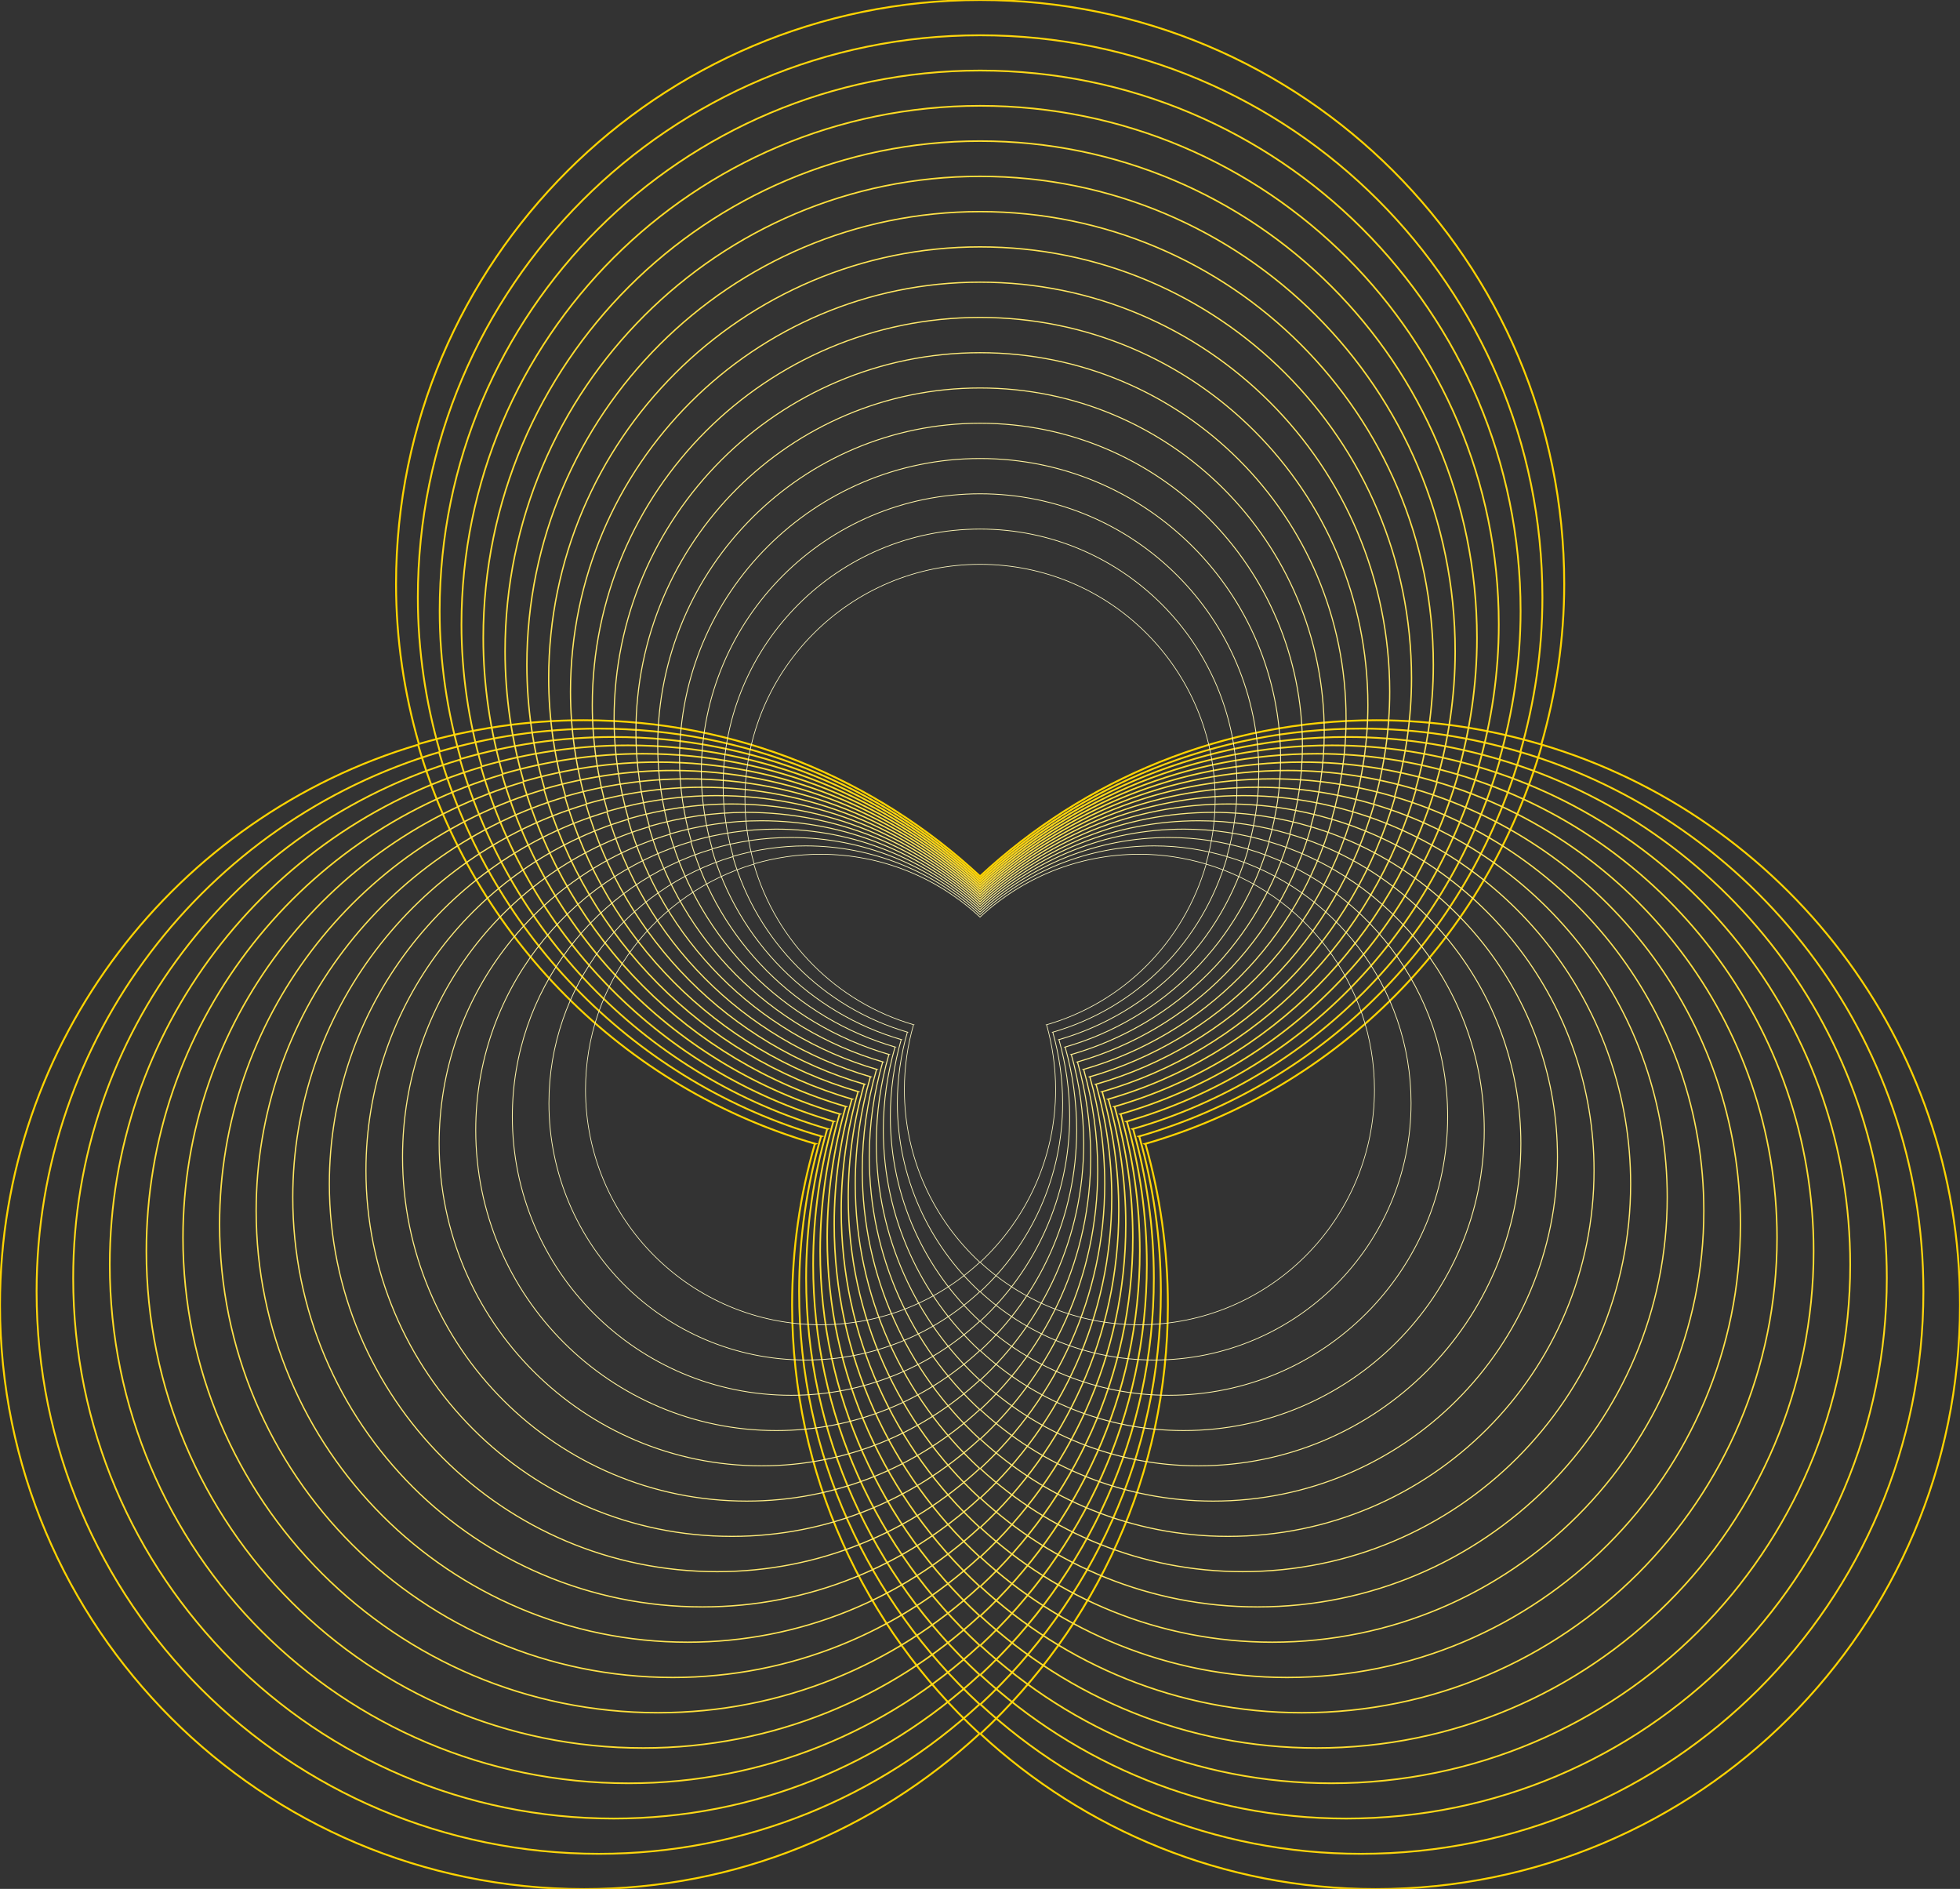 <?xml version="1.0" encoding="utf-8"?>
<!-- Generator: Adobe Illustrator 17.0.0, SVG Export Plug-In . SVG Version: 6.00 Build 0)  -->
<!DOCTYPE svg PUBLIC "-//W3C//DTD SVG 1.1//EN" "http://www.w3.org/Graphics/SVG/1.1/DTD/svg11.dtd">
<svg version="1.1" id="login_content" xmlns="http://www.w3.org/2000/svg" xmlns:xlink="http://www.w3.org/1999/xlink" x="0px"
	 y="0px" width="591.067px" height="569.522px" viewBox="0 0 591.067 569.522" enable-background="new 0 0 591.067 569.522"
	 xml:space="preserve">
<rect x="0" y="0" width="591.067" height="569.522" fill="#333333" stroke="none"/>
<g id="logo_bg">
	<g id="logo_bg_2_">
		<g>
			<g id="big_logo_bg_3_">
				<path fill="none" stroke="#FFD400" stroke-width="0.567" d="M464.806,224.477c4.4-15.398,6.908-31.574,6.908-48.398
					C471.714,78.83,392.973,0,295.575,0c-97.018,0-176.139,78.83-176.139,176.079c0,16.736,2.479,32.888,6.881,48.221
					c15.83-4.576,32.417-7.143,49.677-7.143c46.177,0,88.098,17.813,119.554,47.054c31.426-29.241,73.435-47.054,119.551-47.054
					c17.466,0,34.109,2.68,49.909,7.379c-16.675,57.955-61.453,103.605-119.728,120.369l0.176,0.086
					c4.341,15.361,6.733,31.689,6.733,48.478c0,51.047-21.837,97.051-56.528,129.296c31.371,28.977,73.175,46.813,119.206,46.813
					c97.397,0,176.199-78.852,176.199-176.109C591.067,313.68,537.803,246.075,464.806,224.477z"/>
				<path fill="none" stroke="#FFD400" stroke-width="0.567" d="M238.873,393.469c0-16.789,2.391-33.117,6.852-48.537l0.146-0.059
					c-57.956-16.85-103.084-62.414-119.788-120.338C53.203,246.193,0,313.738,0,393.469c0,97.258,78.886,176.109,176.166,176.109
					c46.063,0,87.866-17.837,119.232-46.845C260.65,490.52,238.873,444.516,238.873,393.469z"/>
			</g>
			<g>
				<path fill="none" stroke="#FFD60C" stroke-width="0.544" d="M458.485,226.729c4.235-14.822,6.65-30.395,6.65-46.59
					c0-93.618-75.801-169.504-169.562-169.504c-93.395,0-169.562,75.887-169.562,169.504c0,16.111,2.386,31.659,6.624,46.42
					c15.239-4.405,31.207-6.877,47.822-6.877c44.452,0,84.808,17.147,115.09,45.297c30.253-28.149,70.693-45.297,115.087-45.297
					c16.814,0,32.836,2.58,48.046,7.103c-16.052,55.791-59.158,99.737-115.257,115.875l0.169,0.083
					c4.179,14.788,6.482,30.506,6.482,46.668c0,49.141-21.021,93.426-54.417,124.467c30.199,27.895,70.443,45.065,114.754,45.065
					c93.76,0,169.619-75.907,169.619-169.533C580.031,312.601,528.756,247.521,458.485,226.729z"/>
				<path fill="none" stroke="#FFD60C" stroke-width="0.544" d="M240.989,389.411c0-16.163,2.301-31.881,6.596-46.725l0.141-0.056
					c-55.792-16.22-99.235-60.083-115.315-115.844c-70.159,20.85-121.375,85.872-121.375,162.626
					c0,93.626,75.94,169.533,169.588,169.533c44.343,0,84.585-17.171,114.779-45.095
					C261.953,482.837,240.989,438.551,240.989,389.411z"/>
			</g>
			<g>
				<path fill="none" stroke="#FFD918" stroke-width="0.522" d="M452.164,228.981c4.071-14.247,6.392-29.216,6.392-44.783
					c0-89.986-72.86-162.929-162.985-162.929c-89.772,0-162.984,72.943-162.984,162.929c0,15.486,2.294,30.431,6.367,44.62
					c14.648-4.234,29.996-6.61,45.967-6.61c42.728,0,81.518,16.482,110.625,43.54c29.079-27.057,67.95-43.54,110.623-43.54
					c16.161,0,31.562,2.48,46.182,6.827c-15.43,53.627-56.863,95.868-110.786,111.38l0.163,0.079
					c4.017,14.214,6.23,29.322,6.23,44.858c0,47.234-20.206,89.802-52.306,119.639c29.028,26.813,67.71,43.317,110.303,43.317
					c90.123,0,163.04-72.963,163.04-162.956C568.995,311.522,519.709,248.967,452.164,228.981z"/>
				<path fill="none" stroke="#FFD918" stroke-width="0.522" d="M243.105,385.353c0-15.536,2.212-30.644,6.34-44.913l0.135-0.054
					c-53.628-15.591-95.385-57.752-110.842-111.351C71.301,249.076,22.072,311.576,22.072,385.353
					c0,89.994,72.995,162.956,163.01,162.956c42.623,0,81.304-16.505,110.327-43.346
					C263.255,475.155,243.105,432.587,243.105,385.353z"/>
			</g>
			<g>
				<path fill="none" stroke="#FFDB24" stroke-width="0.499" d="M445.843,231.233c3.907-13.672,6.134-28.038,6.134-42.975
					c0-86.355-69.92-156.354-156.407-156.354c-86.149,0-156.407,69.999-156.407,156.354c0,14.861,2.201,29.203,6.11,42.819
					c14.057-4.063,28.786-6.344,44.112-6.344c41.004,0,78.229,15.817,106.161,41.783c27.906-25.966,65.208-41.783,106.158-41.783
					c15.509,0,30.289,2.38,44.318,6.552c-14.807,51.463-54.569,92-106.315,106.886l0.156,0.076
					c3.854,13.64,5.979,28.139,5.979,43.048c0,45.328-19.39,86.178-50.195,114.811c27.856,25.731,64.978,41.569,105.851,41.569
					c86.486,0,156.46-70.018,156.46-156.38C557.959,310.444,510.662,250.413,445.843,231.233z"/>
				<path fill="none" stroke="#FFDB24" stroke-width="0.499" d="M245.221,381.295c0-14.909,2.123-29.408,6.084-43.1l0.13-0.052
					c-51.464-14.962-91.536-55.422-106.369-106.857c-64.716,19.233-111.958,79.21-111.958,150.01
					c0,86.361,70.049,156.38,156.431,156.38c40.902,0,78.023-15.838,105.875-41.596
					C264.558,467.472,245.221,426.623,245.221,381.295z"/>
			</g>
			<g>
				<path fill="none" stroke="#FFDE31" stroke-width="0.476" d="M439.522,233.485c3.742-13.097,5.876-26.859,5.876-41.168
					c0-82.723-66.979-149.779-149.83-149.779c-82.527,0-149.83,67.056-149.83,149.779c0,14.236,2.109,27.975,5.853,41.018
					c13.466-3.893,27.575-6.077,42.257-6.077c39.279,0,74.939,15.152,101.696,40.026c26.732-24.874,62.466-40.026,101.694-40.026
					c14.857,0,29.015,2.28,42.455,6.276c-14.184,49.299-52.274,88.131-101.844,102.391l0.15,0.073
					c3.692,13.067,5.727,26.955,5.727,41.238c0,43.422-18.575,82.553-48.084,109.982c26.685,24.649,62.245,39.821,101.4,39.821
					c82.849,0,149.88-67.074,149.88-149.803C546.923,309.365,501.615,251.859,439.522,233.485z"/>
				<path fill="none" stroke="#FFDE31" stroke-width="0.476" d="M247.337,377.237c0-14.283,2.034-28.171,5.828-41.288l0.124-0.05
					c-49.299-14.333-87.686-53.091-101.896-102.364c-61.994,18.425-107.25,75.879-107.25,143.702
					c0,82.729,67.103,149.803,149.853,149.803c39.182,0,74.741-15.172,101.422-39.847
					C265.86,459.79,247.337,420.659,247.337,377.237z"/>
			</g>
			<g>
				<path fill="none" stroke="#FFE03D" stroke-width="0.454" d="M433.201,235.738c3.578-12.522,5.618-25.68,5.618-39.361
					c0-79.092-64.039-143.204-143.252-143.204c-78.904,0-143.252,64.112-143.252,143.204c0,13.611,2.016,26.746,5.596,39.218
					c12.875-3.722,26.365-5.81,40.402-5.81c37.555,0,71.649,14.487,97.232,38.269c25.559-23.782,59.723-38.269,97.229-38.269
					c14.205,0,27.742,2.18,40.591,6c-13.562,47.135-49.979,84.263-97.373,97.897l0.143,0.07c3.53,12.493,5.476,25.772,5.476,39.428
					c0,41.516-17.759,78.929-45.973,105.154c25.513,23.567,59.512,38.073,96.948,38.073c79.212,0,143.3-64.129,143.3-143.226
					C535.887,308.286,492.569,253.305,433.201,235.738z"/>
				<path fill="none" stroke="#FFE03D" stroke-width="0.454" d="M249.452,373.179c0-13.656,1.944-26.935,5.572-39.476l0.119-0.048
					c-47.135-13.704-83.837-50.76-97.422-97.87C98.448,253.401,55.179,308.333,55.179,373.179
					c0,79.097,64.157,143.226,143.275,143.226c37.462,0,71.46-14.506,96.97-38.098C267.163,452.107,249.452,414.694,249.452,373.179
					z"/>
			</g>
			<g>
				<path fill="none" stroke="#FFE249" stroke-width="0.431" d="M426.88,237.99c3.414-11.947,5.36-24.501,5.36-37.553
					c0-75.461-61.098-136.629-136.674-136.629c-75.281,0-136.675,61.169-136.675,136.629c0,12.986,1.924,25.518,5.339,37.417
					c12.284-3.551,25.154-5.544,38.547-5.544c35.831,0,68.359,13.822,92.768,36.512c24.385-22.69,56.981-36.512,92.765-36.512
					c13.552,0,26.468,2.08,38.728,5.724c-12.939,44.971-47.684,80.394-92.903,93.402l0.137,0.066
					c3.368,11.919,5.224,24.588,5.224,37.618c0,39.609-16.944,75.304-43.862,100.325c24.342,22.485,56.78,36.324,92.497,36.324
					c75.575,0,136.721-61.185,136.721-136.65C524.85,307.208,483.522,254.751,426.88,237.99z"/>
				<path fill="none" stroke="#FFE249" stroke-width="0.431" d="M251.568,369.121c0-13.03,1.855-25.698,5.316-37.664l0.113-0.045
					c-44.971-13.074-79.987-48.429-92.949-93.377c-56.551,16.808-97.834,69.218-97.834,131.086
					c0,75.465,61.211,136.65,136.696,136.65c35.742,0,68.179-13.84,92.517-36.348C268.466,444.425,251.568,408.73,251.568,369.121z"
					/>
			</g>
			<g>
				<path fill="none" stroke="#FFE555" stroke-width="0.408" d="M420.559,240.242c3.25-11.372,5.102-23.322,5.102-35.746
					c0-71.829-58.158-130.054-130.097-130.054c-71.658,0-130.098,58.225-130.098,130.054c0,12.361,1.831,24.29,5.082,35.617
					c11.693-3.38,23.944-5.277,36.692-5.277c34.106,0,65.07,13.156,88.303,34.755c23.211-21.598,54.239-34.755,88.301-34.755
					c12.9,0,25.194,1.98,36.864,5.449c-12.316,42.808-45.389,76.526-88.432,88.908l0.131,0.063
					c3.206,11.346,4.973,23.405,4.973,35.808c0,37.703-16.128,71.68-41.751,95.497c23.17,21.403,54.047,34.576,88.045,34.576
					c71.938,0,130.141-58.24,130.141-130.073C513.814,306.129,474.475,256.197,420.559,240.242z"/>
				<path fill="none" stroke="#FFE555" stroke-width="0.408" d="M253.684,365.062c0-12.403,1.766-24.462,5.06-35.852l0.108-0.043
					c-42.807-12.445-76.138-46.098-88.476-88.883c-53.83,16-93.126,65.887-93.126,124.778c0,71.833,58.266,130.073,130.118,130.073
					c34.022,0,64.898-13.174,88.065-34.599C269.768,436.743,253.684,402.766,253.684,365.062z"/>
			</g>
			<g>
				<path fill="none" stroke="#FFE761" stroke-width="0.386" d="M414.238,242.494c3.086-10.797,4.844-22.143,4.844-33.938
					c0-68.198-55.217-123.479-123.52-123.479c-68.035,0-123.52,55.282-123.52,123.479c0,11.736,1.739,23.061,4.826,33.816
					c11.102-3.209,22.734-5.01,34.837-5.01c32.382,0,61.78,12.491,83.839,32.998c22.038-20.506,51.496-32.998,83.836-32.998
					c12.248,0,23.921,1.88,35,5.173c-11.694,40.644-43.094,72.657-83.961,84.413l0.124,0.06c3.044,10.772,4.721,22.221,4.721,33.998
					c0,35.797-15.313,68.056-39.64,90.668c21.999,20.321,51.315,32.828,83.594,32.828c68.301,0,123.561-55.296,123.561-123.497
					C502.778,305.05,465.428,257.643,414.238,242.494z"/>
				<path fill="none" stroke="#FFE761" stroke-width="0.386" d="M255.8,361.004c0-11.776,1.676-23.226,4.804-34.04l0.103-0.041
					c-40.643-11.816-72.288-43.768-84.003-84.39c-51.108,15.191-88.417,62.556-88.417,118.47c0,68.201,55.32,123.497,123.54,123.497
					c32.301,0,61.616-12.507,83.613-32.849C271.071,429.06,255.8,396.801,255.8,361.004z"/>
			</g>
			<g>
				<path fill="none" stroke="#FFE96D" stroke-width="0.363" d="M407.917,244.746c2.921-10.222,4.586-20.964,4.586-32.131
					c0-64.566-52.277-116.905-116.942-116.905c-64.412,0-116.943,52.338-116.943,116.905c0,11.111,1.646,21.833,4.569,32.015
					c10.511-3.038,21.523-4.744,32.982-4.744c30.658,0,58.49,11.826,79.374,31.241c20.864-19.414,48.754-31.241,79.372-31.241
					c11.596,0,22.647,1.78,33.137,4.897c-11.071,38.48-40.799,68.789-79.49,79.919l0.118,0.056
					c2.882,10.198,4.47,21.038,4.47,32.187c0,33.891-14.497,64.431-37.529,85.84c20.827,19.239,48.582,31.08,79.142,31.08
					c64.664,0,116.981-52.352,116.981-116.92C491.742,303.972,456.381,259.089,407.917,244.746z"/>
				<path fill="none" stroke="#FFE96D" stroke-width="0.363" d="M257.915,356.946c0-11.15,1.587-21.989,4.549-32.227l0.097-0.039
					c-38.478-11.187-68.439-41.437-79.53-79.896c-48.387,14.383-83.709,59.225-83.709,112.162
					c0,64.569,52.374,116.92,116.961,116.92c30.581,0,58.335-11.841,79.16-31.1C272.373,421.378,257.915,390.837,257.915,356.946z"
					/>
			</g>
			<g>
				<path fill="none" stroke="#FFEC79" stroke-width="0.34" d="M401.596,246.999c2.757-9.647,4.328-19.785,4.328-30.324
					c0-60.935-49.336-110.33-110.364-110.33c-60.789,0-110.366,49.395-110.366,110.33c0,10.486,1.554,20.605,4.312,30.215
					c9.92-2.867,20.313-4.477,31.127-4.477c28.933,0,55.2,11.161,74.91,29.484c19.691-18.323,46.012-29.484,74.907-29.484
					c10.944,0,21.374,1.68,31.273,4.621c-10.449,36.316-38.505,64.92-75.019,75.424l0.111,0.053
					c2.72,9.625,4.218,19.854,4.218,30.377c0,31.984-13.682,60.807-35.418,81.012c19.656,18.157,45.85,29.332,74.691,29.332
					c61.027,0,110.401-49.407,110.401-110.343C480.706,302.893,447.334,260.535,401.596,246.999z"/>
				<path fill="none" stroke="#FFEC79" stroke-width="0.34" d="M260.031,352.888c0-10.523,1.498-20.753,4.293-30.415l0.092-0.037
					c-36.314-10.557-64.589-39.106-75.057-75.403c-45.665,13.575-79.001,55.894-79.001,105.854
					c0,60.936,49.428,110.343,110.383,110.343c28.861,0,55.054-11.175,74.708-29.35
					C273.676,413.695,260.031,384.873,260.031,352.888z"/>
			</g>
			<g>
				<path fill="none" stroke="#FFEE85" stroke-width="0.318" d="M395.275,249.251c2.593-9.072,4.07-18.606,4.07-28.516
					c0-57.304-46.396-103.755-103.787-103.755c-57.166,0-103.788,46.451-103.788,103.755c0,9.861,1.461,19.377,4.055,28.414
					c9.329-2.696,19.102-4.21,29.272-4.21c27.209,0,51.911,10.496,70.445,27.727c18.517-17.231,43.269-27.727,70.443-27.727
					c10.291,0,20.1,1.58,29.41,4.346c-9.826,34.152-36.21,61.052-70.549,70.93l0.105,0.05c2.558,9.051,3.967,18.671,3.967,28.567
					c0,30.078-12.867,57.182-33.307,76.183c18.484,17.075,43.117,27.584,70.239,27.584c57.389,0,103.822-46.463,103.822-103.767
					C469.67,301.814,438.287,261.981,395.275,249.251z"/>
				<path fill="none" stroke="#FFEE85" stroke-width="0.318" d="M262.147,348.83c0-9.897,1.409-19.516,4.037-28.603l0.086-0.034
					c-34.15-9.928-60.74-36.775-70.584-70.909c-42.944,12.766-74.293,52.563-74.293,99.546c0,57.304,46.482,103.767,103.805,103.767
					c27.141,0,51.773-10.509,70.255-27.601C274.979,406.013,262.147,378.908,262.147,348.83z"/>
			</g>
			<g>
				<path fill="none" stroke="#FFF192" stroke-width="0.295" d="M388.954,251.503c2.429-8.497,3.812-17.428,3.812-26.709
					c0-53.672-43.455-97.18-97.209-97.18c-53.543,0-97.211,43.508-97.211,97.18c0,9.236,1.369,18.148,3.798,26.614
					c8.738-2.525,17.892-3.944,27.417-3.944c25.485,0,48.621,9.831,65.981,25.969c17.344-16.139,40.527-25.969,65.979-25.969
					c9.639,0,18.827,1.48,27.546,4.07c-9.203,31.988-33.915,57.183-66.078,66.435l0.098,0.046
					c2.396,8.477,3.715,17.487,3.715,26.757c0,28.172-12.051,53.558-31.196,71.355c17.313,15.993,40.384,25.835,65.788,25.835
					c53.752,0,97.242-43.518,97.242-97.19C458.634,300.736,429.24,263.427,388.954,251.503z"/>
				<path fill="none" stroke="#FFF192" stroke-width="0.295" d="M264.263,344.772c0-9.27,1.319-18.28,3.781-26.791l0.081-0.032
					c-31.986-9.299-56.891-34.444-66.11-66.416c-40.222,11.958-69.585,49.232-69.585,93.239c0,53.672,43.537,97.19,97.226,97.19
					c25.42,0,48.492-9.843,65.803-25.851C276.281,398.33,264.263,372.944,264.263,344.772z"/>
			</g>
			<g>
				<path fill="none" stroke="#FFF39E" stroke-width="0.272" d="M382.633,253.755c2.264-7.922,3.553-16.249,3.553-24.902
					c0-50.041-40.515-90.605-90.632-90.605c-49.92,0-90.633,40.564-90.633,90.605c0,8.611,1.276,16.92,3.541,24.813
					c8.147-2.354,16.682-3.677,25.562-3.677c23.76,0,45.331,9.165,61.516,24.212c16.17-15.047,37.785-24.212,61.514-24.212
					c8.987,0,17.553,1.38,25.683,3.794c-8.581,29.824-31.62,53.315-61.607,61.941l0.092,0.043
					c2.233,7.904,3.464,16.303,3.464,24.947c0,26.266-11.236,49.934-29.085,66.526c16.141,14.911,37.652,24.087,61.336,24.087
					c50.115,0,90.662-40.574,90.662-90.614C447.598,299.657,420.193,264.873,382.633,253.755z"/>
				<path fill="none" stroke="#FFF39E" stroke-width="0.272" d="M266.378,340.714c0-8.643,1.23-17.043,3.525-24.979l0.075-0.03
					c-29.822-8.67-53.041-32.113-61.637-61.922c-37.501,11.15-64.876,45.901-64.876,86.931c0,50.04,40.591,90.614,90.648,90.614
					c23.7,0,45.21-9.176,61.35-24.102C277.584,390.648,266.378,366.98,266.378,340.714z"/>
			</g>
			<g>
				<path fill="none" stroke="#FFF5AA" stroke-width="0.25" d="M376.311,256.007c2.1-7.347,3.295-15.07,3.295-23.094
					c0-46.409-37.574-84.03-84.054-84.03c-46.298,0-84.056,37.62-84.056,84.03c0,7.986,1.184,15.692,3.284,23.012
					c7.556-2.184,15.471-3.41,23.707-3.41c22.036,0,42.041,8.5,57.052,22.455c14.996-13.955,35.042-22.455,57.05-22.455
					c8.335,0,16.28,1.28,23.819,3.518c-7.958,27.66-29.325,49.446-57.136,57.446l0.085,0.04c2.071,7.33,3.212,15.12,3.212,23.137
					c0,24.359-10.42,46.309-26.974,61.698c14.97,13.829,34.919,22.339,56.885,22.339c46.478,0,84.082-37.629,84.082-84.037
					C436.562,298.578,411.146,266.319,376.311,256.007z"/>
				<path fill="none" stroke="#FFF5AA" stroke-width="0.25" d="M268.494,336.656c0-8.017,1.141-15.807,3.269-23.166l0.07-0.028
					c-27.657-8.041-49.192-29.783-57.164-57.428c-34.779,10.341-60.168,42.57-60.168,80.623c0,46.408,37.645,84.037,84.07,84.037
					c21.98,0,41.929-8.51,56.898-22.353C278.886,382.965,268.494,361.016,268.494,336.656z"/>
			</g>
			<g>
				<path fill="none" stroke="#FFF8B6" stroke-width="0.227" d="M369.99,258.26c1.936-6.772,3.037-13.891,3.037-21.287
					c0-42.778-34.634-77.455-77.477-77.455c-42.675,0-77.479,34.677-77.479,77.455c0,7.361,1.091,14.464,3.027,21.212
					c6.965-2.013,14.261-3.144,21.852-3.144c20.312,0,38.752,7.835,52.588,20.698c13.823-12.863,32.3-20.698,52.585-20.698
					c7.683,0,15.006,1.18,21.955,3.243c-7.336,25.496-27.03,45.578-52.665,52.952l0.079,0.036
					c1.909,6.756,2.961,13.936,2.961,21.327c0,22.453-9.605,42.685-24.863,56.869c13.798,12.747,32.187,20.591,52.433,20.591
					c42.841,0,77.503-34.685,77.503-77.46C425.526,297.5,402.099,267.765,369.99,258.26z"/>
				<path fill="none" stroke="#FFF8B6" stroke-width="0.227" d="M270.61,332.598c0-7.39,1.052-14.57,3.013-21.354l0.065-0.026
					c-25.493-7.411-45.342-27.452-52.691-52.935c-32.057,9.533-55.46,39.239-55.46,74.315c0,42.776,34.699,77.46,77.491,77.46
					c20.26,0,38.648-7.844,52.446-20.603C280.189,375.283,270.61,355.051,270.61,332.598z"/>
			</g>
			<g id="small_logo_bg_3_">
				<path fill="none" stroke="#FFFAC2" stroke-width="0.204" d="M363.669,260.512c1.771-6.197,2.779-12.712,2.779-19.479
					c0-39.146-31.693-70.88-70.899-70.88c-39.052,0-70.901,31.733-70.901,70.88c0,6.736,0.999,13.235,2.77,19.411
					c6.374-1.842,13.05-2.877,19.997-2.877c18.587,0,35.462,7.17,48.123,18.941c12.649-11.771,29.558-18.941,48.121-18.941
					c7.03,0,13.732,1.08,20.092,2.967c-6.713,23.332-24.735,41.709-48.194,48.457l0.072,0.033
					c1.747,6.183,2.709,12.753,2.709,19.517c0,20.547-8.789,39.061-22.752,52.041c12.627,11.665,29.454,18.843,47.982,18.843
					c39.204,0,70.923-31.74,70.923-70.884C414.49,296.421,393.052,269.211,363.669,260.512z"/>
				<path fill="none" stroke="#FFFAC2" stroke-width="0.204" d="M272.726,328.54c0-6.764,0.962-13.334,2.757-19.542l0.059-0.023
					c-23.329-6.782-41.493-25.121-48.218-48.441c-29.336,8.725-50.752,35.908-50.752,68.007c0,39.144,31.753,70.884,70.913,70.884
					c18.54,0,35.367-7.178,47.993-18.854C281.492,367.601,272.726,349.087,272.726,328.54z"/>
			</g>
		</g>
	</g>
</g>
</svg>
